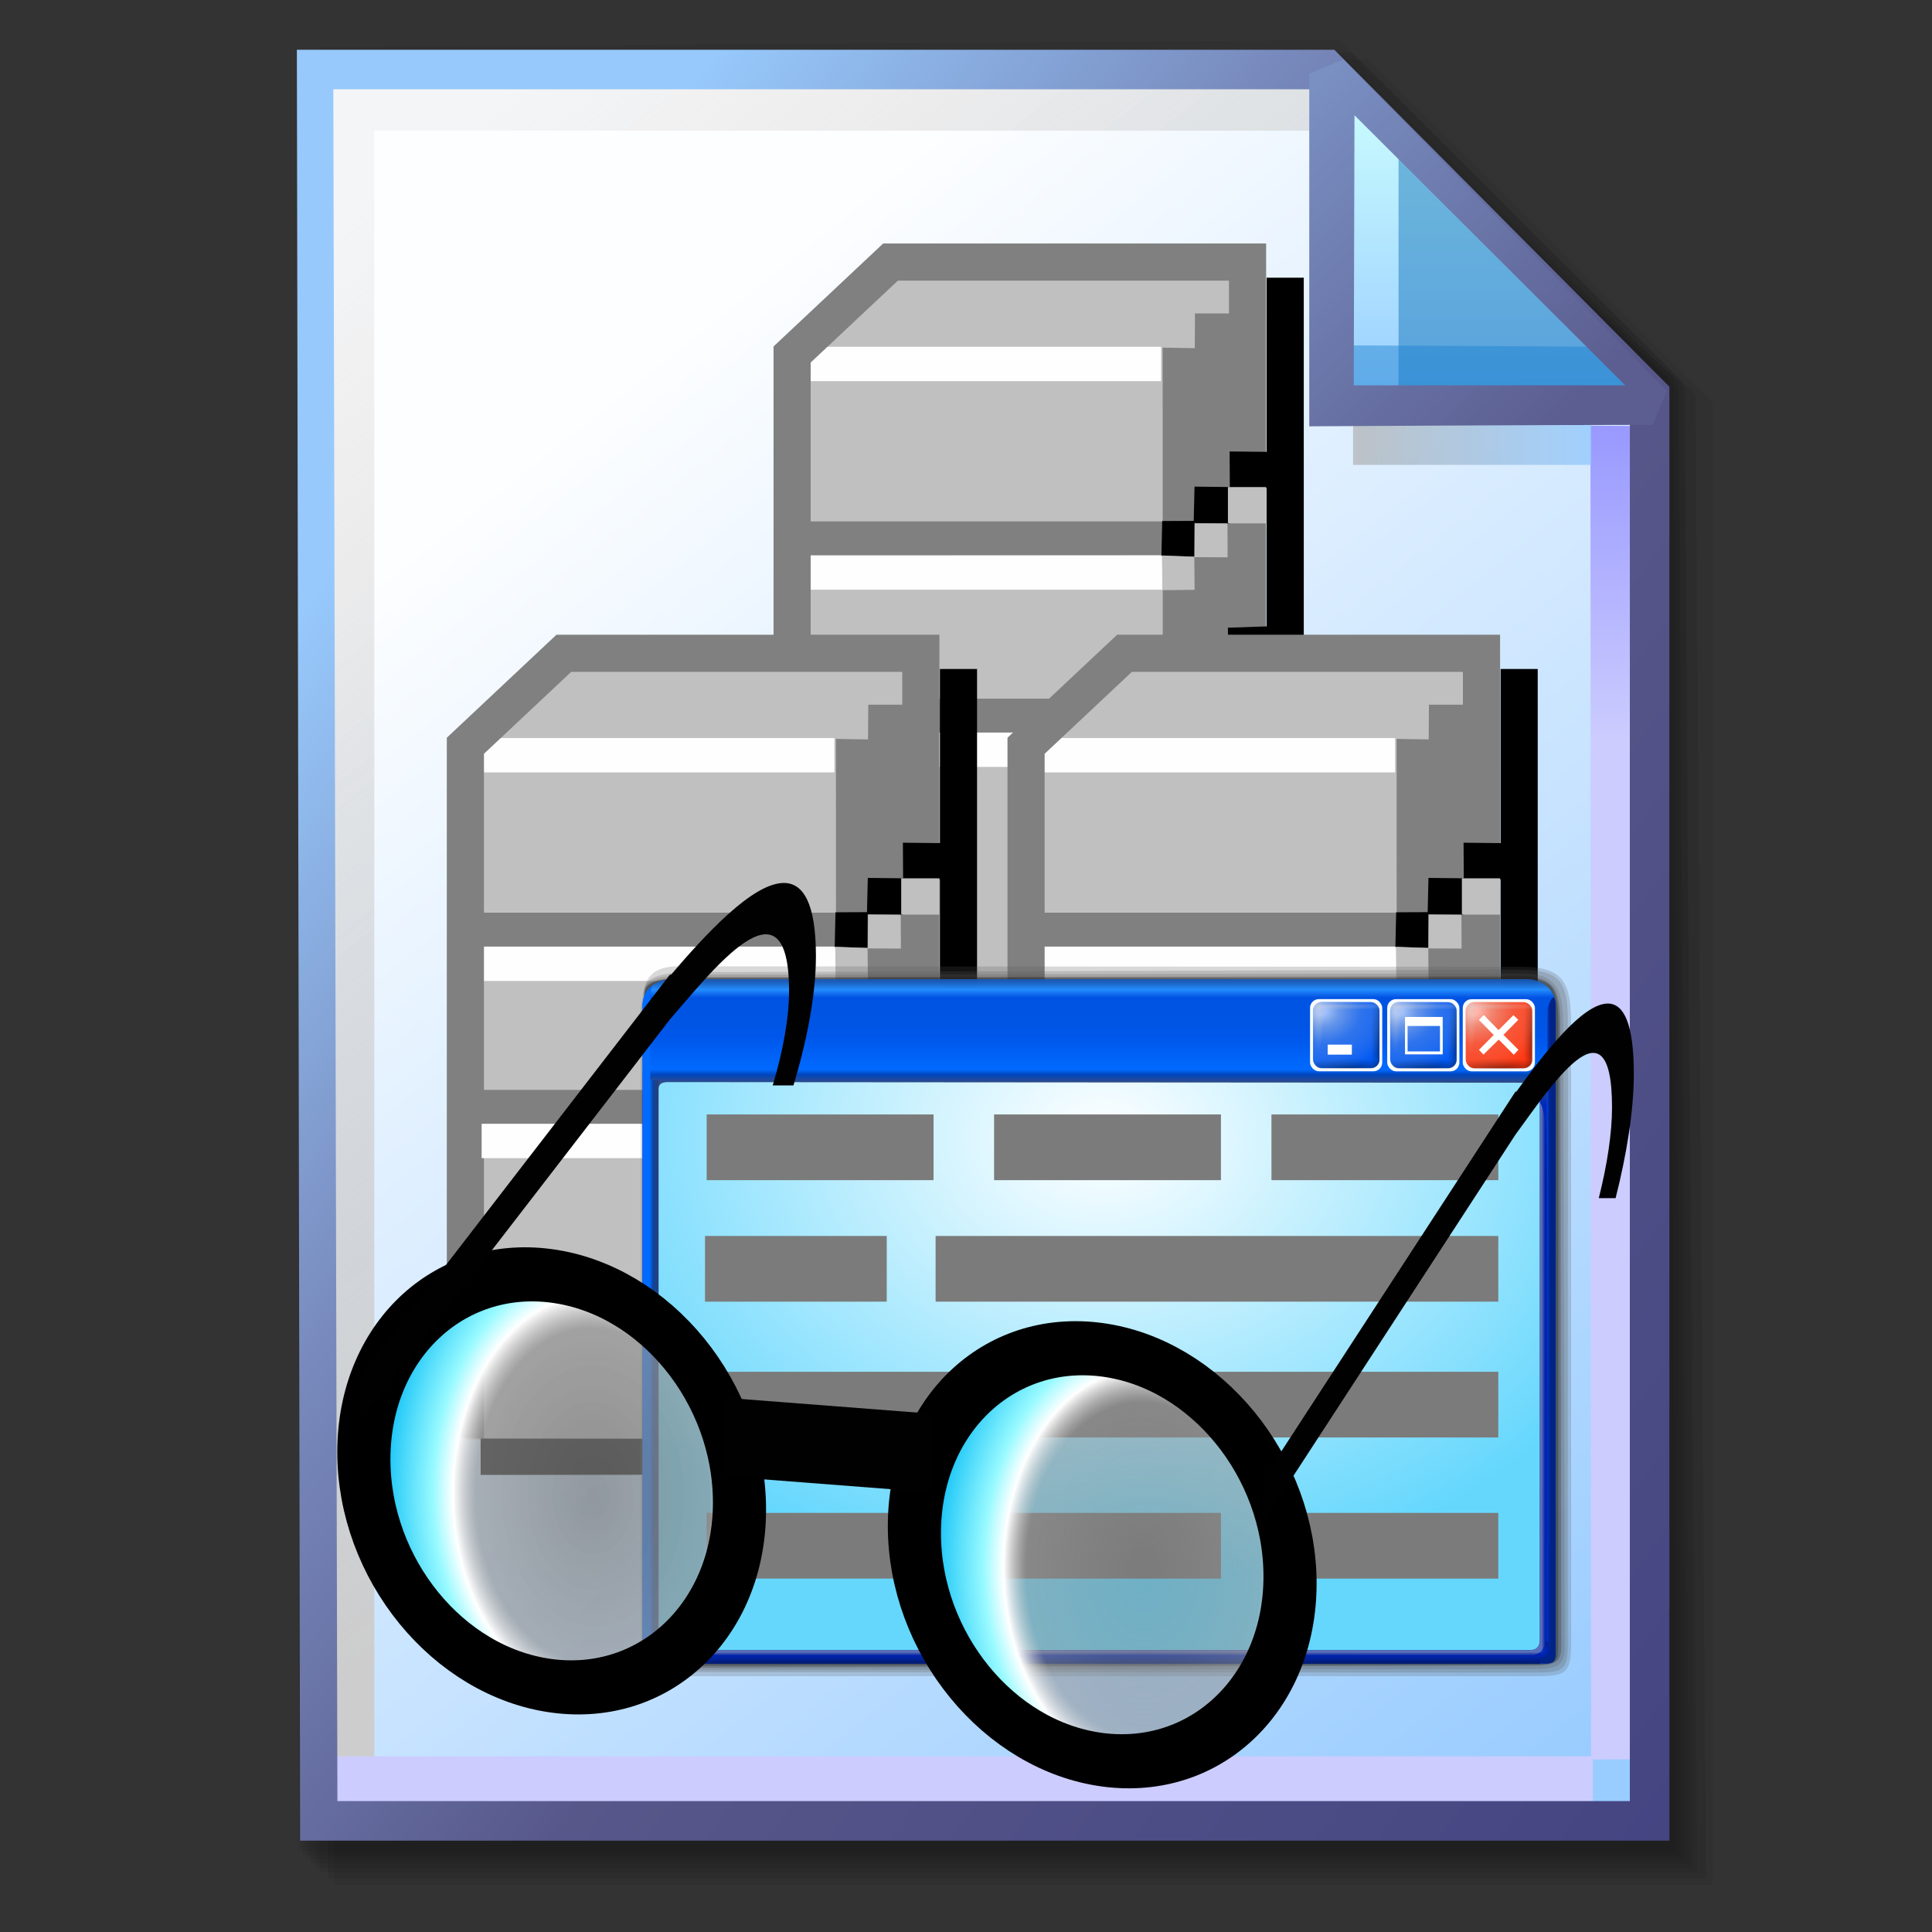<?xml version="1.0" encoding="UTF-8" standalone="no"?>
<!-- Created with Inkscape (http://www.inkscape.org/) -->

<svg
   width="256mm"
   height="256mm"
   viewBox="0 0 256 256"
   version="1.1"
   id="svg1"
   inkscape:version="1.3.2 (091e20ef0f, 2023-11-25)"
   xml:space="preserve"
   sodipodi:docname="text-x-hosts.svg"
   xmlns:inkscape="http://www.inkscape.org/namespaces/inkscape"
   xmlns:sodipodi="http://sodipodi.sourceforge.net/DTD/sodipodi-0.dtd"
   xmlns:xlink="http://www.w3.org/1999/xlink"
   xmlns="http://www.w3.org/2000/svg"
   xmlns:svg="http://www.w3.org/2000/svg"
   xmlns:rdf="http://www.w3.org/1999/02/22-rdf-syntax-ns#"
   xmlns:cc="http://creativecommons.org/ns#"
   xmlns:dc="http://purl.org/dc/elements/1.1/"
   xmlns:a="http://ns.adobe.com/AdobeSVGViewerExtensions/3.0/"><rect x="0" y="0" width="256" height="256" fill="#333333" stroke="none"/><defs
     id="defs1"><linearGradient
       id="linearGradient26"
       inkscape:collect="always"><stop
         style="stop-color:#7b91c4;stop-opacity:1;"
         offset="0"
         id="stop26" /><stop
         style="stop-color:#5c5e91;stop-opacity:1"
         offset="1"
         id="stop27" /></linearGradient><linearGradient
       id="linearGradient24"
       inkscape:collect="always"><stop
         style="stop-color:#c7fafe;stop-opacity:1;"
         offset="0"
         id="stop24" /><stop
         style="stop-color:#9acdff;stop-opacity:1"
         offset="1"
         id="stop25" /></linearGradient><linearGradient
       id="linearGradient22"
       inkscape:collect="always"><stop
         style="stop-color:#adaeae;stop-opacity:0.825;"
         offset="0"
         id="stop22" /><stop
         style="stop-color:#8ac5fe;stop-opacity:0.836;"
         offset="1"
         id="stop23" /></linearGradient><linearGradient
       id="linearGradient18"
       inkscape:collect="always"><stop
         style="stop-color:#9797ff;stop-opacity:1;"
         offset="0"
         id="stop18" /><stop
         style="stop-color:#ccccff;stop-opacity:1;"
         offset="0.3"
         id="stop20" /><stop
         style="stop-color:#ccccff;stop-opacity:1;"
         offset="1"
         id="stop19" /></linearGradient><linearGradient
       id="linearGradient16"
       inkscape:collect="always"><stop
         style="stop-color:#cdcdcd;stop-opacity:0.175;"
         offset="0"
         id="stop16" /><stop
         style="stop-color:#cdcdcd;stop-opacity:1;"
         offset="1"
         id="stop17" /></linearGradient><linearGradient
       id="linearGradient12"
       inkscape:collect="always"><stop
         style="stop-color:#fdfeff;stop-opacity:1;"
         offset="0"
         id="stop13" /><stop
         style="stop-color:#99ccff;stop-opacity:1;"
         offset="1"
         id="stop14" /></linearGradient><linearGradient
       id="linearGradient9"
       inkscape:collect="always"><stop
         style="stop-color:#97c9fc;stop-opacity:1;"
         offset="0"
         id="stop9" /><stop
         style="stop-color:#7788bb;stop-opacity:1"
         offset="0.25"
         id="stop12" /><stop
         style="stop-color:#57578a;stop-opacity:1"
         offset="0.5"
         id="stop11" /><stop
         style="stop-color:#444482;stop-opacity:1;"
         offset="1"
         id="stop10" /></linearGradient><linearGradient
       inkscape:collect="always"
       xlink:href="#linearGradient9"
       id="linearGradient10"
       x1="31.622"
       y1="100.24"
       x2="221.195"
       y2="240.29"
       gradientUnits="userSpaceOnUse" /><linearGradient
       inkscape:collect="always"
       xlink:href="#linearGradient12"
       id="linearGradient14"
       x1="73.583"
       y1="62.021"
       x2="207.03"
       y2="229.599"
       gradientUnits="userSpaceOnUse" /><linearGradient
       inkscape:collect="always"
       xlink:href="#linearGradient16"
       id="linearGradient17"
       x1="57.531"
       y1="26.421"
       x2="147.132"
       y2="144.341"
       gradientUnits="userSpaceOnUse" /><linearGradient
       inkscape:collect="always"
       xlink:href="#linearGradient18"
       id="linearGradient19"
       x1="209.825"
       y1="58.536"
       x2="210.583"
       y2="194.577"
       gradientUnits="userSpaceOnUse" /><linearGradient
       inkscape:collect="always"
       xlink:href="#linearGradient22"
       id="linearGradient23"
       x1="177.192"
       y1="58.991"
       x2="207.32"
       y2="58.991"
       gradientUnits="userSpaceOnUse" /><linearGradient
       inkscape:collect="always"
       xlink:href="#linearGradient24"
       id="linearGradient25"
       x1="176.32"
       y1="20.127"
       x2="176.32"
       y2="56.696"
       gradientUnits="userSpaceOnUse" /><linearGradient
       inkscape:collect="always"
       xlink:href="#linearGradient26"
       id="linearGradient27"
       x1="172.597"
       y1="13.512"
       x2="210.544"
       y2="51.286"
       gradientUnits="userSpaceOnUse" /><linearGradient
       id="linearGradient2049">
    <stop
   offset="0.034"
   style="stop-color:#00ff00;stop-opacity:1;"
   id="stop2050" />
    <stop
   offset="1"
   style="stop-color:#009700;stop-opacity:1;"
   id="stop2051" />
  </linearGradient><linearGradient
       id="linearGradient2020">
    <stop
   offset="0"
   style="stop-color:#9e9e9e;stop-opacity:1;"
   id="stop2022" />
    <stop
   offset="1"
   style="stop-color:#616161;stop-opacity:1;"
   id="stop2021" />
  </linearGradient><linearGradient
       id="linearGradient2001">
    <stop
   offset="0.034"
   style="stop-color:#ffffff;stop-opacity:1;"
   id="stop2003" />
    <stop
   offset="1"
   style="stop-color:#878787;stop-opacity:1;"
   id="stop2002" />
  </linearGradient><linearGradient
       id="linearGradient1987">
    <stop
   offset="0.034"
   style="stop-color:#ffffff;stop-opacity:1;"
   id="stop1989" />
    <stop
   offset="1"
   style="stop-color:#b2b2b2;stop-opacity:1;"
   id="stop1988" />
  </linearGradient><linearGradient
       id="linearGradient1939">
    <stop
   offset="0"
   style="stop-color:#ffffff;stop-opacity:1;"
   id="stop1941" />
    <stop
   offset="1"
   style="stop-color:#cfcfcf;stop-opacity:1;"
   id="stop1940" />
  </linearGradient><linearGradient
       id="linearGradient1925">
    <stop
   offset="0"
   style="stop-color:#ffffff;stop-opacity:1;"
   id="stop1927" />
    <stop
   offset="1"
   style="stop-color:#ffffff;stop-opacity:0;"
   id="stop1926" />
  </linearGradient><linearGradient
       id="linearGradient1895">
    <stop
   offset="0"
   style="stop-color:#cccccc;stop-opacity:1;"
   id="stop1897" />
    <stop
   offset="1"
   style="stop-color:#616161;stop-opacity:1;"
   id="stop1896" />
  </linearGradient><linearGradient
       inkscape:collect="always"
       xlink:href="#linearGradient1925"
       id="linearGradient1924"
       gradientTransform="scale(0.739,1.353)"
       x1="108.457"
       y1="33.613"
       x2="134.875"
       y2="60.464"
       gradientUnits="userSpaceOnUse" /><linearGradient
       inkscape:collect="always"
       xlink:href="#linearGradient1939"
       id="linearGradient1977"
       gradientUnits="userSpaceOnUse"
       gradientTransform="matrix(1.718,0,0,0.234,1.496,65.513)"
       x1="47.611"
       y1="20.174"
       x2="56.111"
       y2="53.457" /><linearGradient
       inkscape:collect="always"
       xlink:href="#linearGradient2020"
       id="linearGradient1978"
       gradientUnits="userSpaceOnUse"
       gradientTransform="matrix(1.587,0,0,0.212,1.496,66.295)"
       x1="59.365"
       y1="40.895"
       x2="59.437"
       y2="19.193" /><linearGradient
       inkscape:collect="always"
       xlink:href="#linearGradient1939"
       id="linearGradient1980"
       gradientUnits="userSpaceOnUse"
       gradientTransform="matrix(1.718,0,0,0.24,1.496,63.591)"
       x1="47.611"
       y1="20.174"
       x2="56.111"
       y2="53.457" /><linearGradient
       inkscape:collect="always"
       xlink:href="#linearGradient2020"
       id="linearGradient1981"
       gradientUnits="userSpaceOnUse"
       gradientTransform="matrix(1.587,0,0,0.218,1.496,64.394)"
       x1="59.365"
       y1="40.895"
       x2="59.437"
       y2="19.193" /><linearGradient
       id="aigrd1"
       gradientUnits="userSpaceOnUse"
       x1="69.039"
       y1="23.884"
       x2="69.039"
       y2="139.191">
			<stop
   offset="0.011"
   style="stop-color:#FFFFD9"
   id="stop2-83" />
			<stop
   offset="1"
   style="stop-color:#FFDC2D"
   id="stop3-3" />
		</linearGradient><linearGradient
       id="aigrd2"
       gradientUnits="userSpaceOnUse"
       x1="69.039"
       y1="29.691"
       x2="69.039"
       y2="139.321">
			<stop
   offset="0"
   style="stop-color:#FFFF90"
   id="stop4-3" />
			<stop
   offset="1"
   style="stop-color:#E19700"
   id="stop5-8" />
		</linearGradient><linearGradient
       id="aigrd3"
       gradientUnits="userSpaceOnUse"
       x1="69.039"
       y1="27.689"
       x2="69.039"
       y2="117.115">
			<stop
   offset="0"
   style="stop-color:#FFFF42"
   id="stop6-04" />
			<stop
   offset="1"
   style="stop-color:#FF8300"
   id="stop7-76" />
		</linearGradient><linearGradient
       id="aigrd4-8"
       gradientUnits="userSpaceOnUse"
       x1="14.408"
       y1="-1.165"
       x2="137.542"
       y2="180.603">
			<stop
   offset="0"
   style="stop-color:#FFFF42"
   id="stop8-9" />
			<stop
   offset="0.742"
   style="stop-color:#FF8300"
   id="stop9-06" />
		</linearGradient><linearGradient
       id="aigrd5"
       gradientUnits="userSpaceOnUse"
       x1="69.039"
       y1="153.355"
       x2="69.039"
       y2="13.694">
			<stop
   offset="0.607"
   style="stop-color:#744426"
   id="stop10-8" />
			<stop
   offset="1"
   style="stop-color:#DE972B"
   id="stop11-7" />
		</linearGradient><linearGradient
       id="aigrd7"
       gradientUnits="userSpaceOnUse"
       x1="28.925"
       y1="27.115"
       x2="112.71"
       y2="125.943">
				<stop
   offset="0"
   style="stop-color:#D9D9D9"
   id="stop14-8" />
				<stop
   offset="1"
   style="stop-color:#575797"
   id="stop15-7" />
			</linearGradient><linearGradient
       id="aigrd6"
       gradientUnits="userSpaceOnUse"
       x1="57.175"
       y1="74.418"
       x2="98.399"
       y2="74.418">
				<stop
   offset="0"
   style="stop-color:#FFFFFF"
   id="stop12-26" />
				<stop
   offset="1"
   style="stop-color:#DFDFEC"
   id="stop13-52" />
			</linearGradient><linearGradient
       id="aigrd8"
       gradientUnits="userSpaceOnUse"
       x1="54.358"
       y1="120.342"
       x2="103.398"
       y2="71.303"
       xlink:href="#linearGradient135">
				<stop
   offset="0"
   style="stop-color:#FFFFFF"
   id="stop16-96" />
				<stop
   offset="1"
   style="stop-color:#DFDFEC"
   id="stop17-0" />
			</linearGradient><linearGradient
       id="linearGradient135"
       gradientUnits="userSpaceOnUse"
       x1="54.358"
       y1="120.342"
       x2="103.398"
       y2="71.303"
       spreadMethod="pad">
				<stop
   offset="0"
   style="stop-color:#ffffff;stop-opacity:0.811;"
   id="stop134" />
				<stop
   offset="1"
   style="stop-color:#DFDFEC"
   id="stop135" />
			</linearGradient><linearGradient
       id="linearGradient65"
       gradientUnits="userSpaceOnUse"
       x1="54.358"
       y1="120.342"
       x2="103.398"
       y2="71.303">
				<stop
   offset="0"
   style="stop-color:#8db3d1;stop-opacity:0.298;"
   id="stop64" />
				<stop
   offset="1"
   style="stop-color:#DFDFEC"
   id="stop65" />
			</linearGradient><linearGradient
       id="aigrd9"
       gradientUnits="userSpaceOnUse"
       x1="69.039"
       y1="11.649"
       x2="69.039"
       y2="75.039">
			<stop
   offset="0"
   style="stop-color:#FFFFFF"
   id="stop18-5" />
			<stop
   offset="1"
   style="stop-color:#545477"
   id="stop19-7" />
		</linearGradient><linearGradient
       id="aigrd10"
       gradientUnits="userSpaceOnUse"
       x1="67.804"
       y1="-64.933"
       x2="69.124"
       y2="32.794">
			<stop
   offset="0"
   style="stop-color:#FFFFFF"
   id="stop20-4" />
			<stop
   offset="1"
   style="stop-color:#545477"
   id="stop21-99" />
		</linearGradient><linearGradient
       id="path3_3_"
       gradientUnits="userSpaceOnUse"
       x1="57.325"
       y1="46.404"
       x2="83.154"
       y2="46.404"><stop
         offset="0"
         style="stop-color:rgb(255,255,255)"
         id="stop8-0" /><stop
         offset="1"
         style="stop-color:rgb(223,223,236)"
         id="stop9-9" /><a:midPointStop
         offset="0"
         style="stop-color:#FFFFFF" /><a:midPointStop
         offset="0.5"
         style="stop-color:#FFFFFF" /><a:midPointStop
         offset="1"
         style="stop-color:#DFDFEC" /></linearGradient><linearGradient
       id="XMLID_4_-3"
       gradientUnits="userSpaceOnUse"
       x1="32.855"
       y1="17.51"
       x2="90.494"
       y2="85.499"><stop
         offset="0"
         style="stop-color:rgb(217,217,217)"
         id="stop10-6" /><stop
         offset="1"
         style="stop-color:rgb(87,87,151)"
         id="stop11-06" /><a:midPointStop
         offset="0"
         style="stop-color:#D9D9D9" /><a:midPointStop
         offset="0.5"
         style="stop-color:#D9D9D9" /><a:midPointStop
         offset="1"
         style="stop-color:#575797" /></linearGradient><linearGradient
       id="path11_3_"
       gradientUnits="userSpaceOnUse"
       x1="55.095"
       y1="78.122"
       x2="88.283"
       y2="44.934"><stop
         offset="0"
         style="stop-color:rgb(255,255,255)"
         id="stop12-2" /><stop
         offset="1"
         style="stop-color:rgb(223,223,236)"
         id="stop13-6" /><a:midPointStop
         offset="0"
         style="stop-color:#FFFFFF" /><a:midPointStop
         offset="0.5"
         style="stop-color:#FFFFFF" /><a:midPointStop
         offset="1"
         style="stop-color:#DFDFEC" /></linearGradient><linearGradient
       id="path16_3_"
       gradientUnits="userSpaceOnUse"
       x1="76.636"
       y1="27.162"
       x2="81.576"
       y2="22.469"><stop
         offset="0"
         style="stop-color:rgb(255,255,255)"
         id="stop14-1" /><stop
         offset="1"
         style="stop-color:rgb(223,223,236)"
         id="stop15-8" /><a:midPointStop
         offset="0"
         style="stop-color:#FFFFFF" /><a:midPointStop
         offset="0.5"
         style="stop-color:#FFFFFF" /><a:midPointStop
         offset="1"
         style="stop-color:#DFDFEC" /></linearGradient><linearGradient
       id="XMLID_5_-7"
       gradientUnits="userSpaceOnUse"
       x1="53.142"
       y1="0.185"
       x2="113.11"
       y2="70.92"><stop
         offset="0"
         style="stop-color:rgb(217,217,217)"
         id="stop16-9" /><stop
         offset="1"
         style="stop-color:rgb(87,87,151)"
         id="stop17-2" /><a:midPointStop
         offset="0"
         style="stop-color:#D9D9D9" /><a:midPointStop
         offset="0.5"
         style="stop-color:#D9D9D9" /><a:midPointStop
         offset="1"
         style="stop-color:#575797" /></linearGradient><linearGradient
       gradientTransform="matrix(0,0.004,0.017,0,14.8,4.1)"
       gradientUnits="userSpaceOnUse"
       id="gradient3"
       spreadMethod="pad"
       x1="-819.2"
       x2="819.2"><stop
         offset="0.0"
         stop-color="#9999cc"
         id="stop68" /><stop
         offset="1.0"
         stop-color="#ffffff"
         id="stop70" /></linearGradient><linearGradient
       gradientTransform="matrix(-0.017,0,0,0.018,14.55,16.15)"
       gradientUnits="userSpaceOnUse"
       id="gradient4"
       spreadMethod="pad"
       x1="-819.2"
       x2="819.2"><stop
         offset="0.0"
         stop-color="#9999cc"
         id="stop73" /><stop
         offset="1.0"
         stop-color="#eeeeee"
         id="stop75" /></linearGradient><linearGradient
       gradientTransform="matrix(-0.018,0,0,0.02,14.75,16.2)"
       gradientUnits="userSpaceOnUse"
       id="gradient5"
       spreadMethod="pad"
       x1="-819.2"
       x2="819.2"><stop
         offset="0.0"
         stop-color="#333366"
         id="stop78" /><stop
         offset="1.0"
         stop-color="#666699"
         id="stop80" /></linearGradient><linearGradient
       gradientTransform="matrix(-0.011,-0.001,-4e-4,0.004,9.85,22.05)"
       gradientUnits="userSpaceOnUse"
       id="gradient12"
       spreadMethod="pad"
       x1="-819.2"
       x2="819.2"><stop
         offset="0.0"
         stop-color="#9999cc"
         id="stop117" /><stop
         offset="1.0"
         stop-color="#9999cc"
         id="stop119" /></linearGradient><linearGradient
       gradientTransform="matrix(0,0.016,0.006,0,23.55,17.7)"
       gradientUnits="userSpaceOnUse"
       id="gradient14"
       spreadMethod="pad"
       x1="-819.2"
       x2="819.2"><stop
         offset="0.0"
         stop-color="#6666cc"
         id="stop127" /><stop
         offset="1.0"
         stop-color="#aaaaaa"
         id="stop129" /></linearGradient><radialGradient
       inkscape:collect="always"
       xlink:href="#linearGradient283"
       id="radialGradient273"
       cx="76.78"
       cy="218.247"
       fx="76.78"
       fy="218.247"
       r="33.4"
       gradientUnits="userSpaceOnUse"
       gradientTransform="matrix(1.244,0.188,-0.232,1.792,31.976,-202.37)" /><linearGradient
       id="linearGradient283"
       inkscape:collect="always"><stop
         style="stop-color:#7b7b7b;stop-opacity:0.731;"
         offset="0"
         id="stop278" /><stop
         style="stop-color:#939393;stop-opacity:0.676;"
         offset="0.403"
         id="stop279" /><stop
         style="stop-color:#ffffff;stop-opacity:1;"
         offset="0.481"
         id="stop280" /><stop
         style="stop-color:#98faff;stop-opacity:1;"
         offset="0.551"
         id="stop281" /><stop
         style="stop-color:#00baf6;stop-opacity:1;"
         offset="0.75"
         id="stop282" /><stop
         style="stop-color:#00d3f6;stop-opacity:1;"
         offset="1"
         id="stop283" /></linearGradient><radialGradient
       inkscape:collect="always"
       xlink:href="#linearGradient270"
       id="radialGradient276"
       gradientUnits="userSpaceOnUse"
       gradientTransform="matrix(1.244,0.188,-0.232,1.792,112.077,-202.37)"
       cx="76.78"
       cy="218.247"
       fx="76.78"
       fy="218.247"
       r="33.4" /><linearGradient
       id="linearGradient270"
       inkscape:collect="always"><stop
         style="stop-color:#7b7b7b;stop-opacity:0.428;"
         offset="0"
         id="stop270" /><stop
         style="stop-color:#939393;stop-opacity:0.554;"
         offset="0.403"
         id="stop276" /><stop
         style="stop-color:#ffffff;stop-opacity:1;"
         offset="0.481"
         id="stop275" /><stop
         style="stop-color:#98faff;stop-opacity:1;"
         offset="0.551"
         id="stop273" /><stop
         style="stop-color:#00baf6;stop-opacity:1;"
         offset="0.75"
         id="stop274" /><stop
         style="stop-color:#00d3f6;stop-opacity:1;"
         offset="1"
         id="stop271" /></linearGradient><radialGradient
       inkscape:collect="always"
       xlink:href="#linearGradient3"
       id="radialGradient4"
       cx="129.492"
       cy="47.792"
       fx="129.492"
       fy="47.792"
       r="120.405"
       gradientTransform="matrix(1.32,0,0,1.014,-41.391,31.449)"
       gradientUnits="userSpaceOnUse" /><linearGradient
       id="linearGradient3"
       inkscape:collect="always"><stop
         style="stop-color:#ffffff;stop-opacity:1;"
         offset="0"
         id="stop3" /><stop
         style="stop-color:#65d7fd;stop-opacity:1;"
         offset="1"
         id="stop4" /></linearGradient><linearGradient
       inkscape:collect="always"
       xlink:href="#linearGradient2"
       id="linearGradient5"
       x1="111.021"
       y1="37.599"
       x2="111.021"
       y2="219.96"
       gradientUnits="userSpaceOnUse" /><linearGradient
       id="linearGradient2"
       inkscape:collect="always"><stop
         style="stop-color:#165bbc;stop-opacity:0.922"
         offset="0"
         id="stop2" /><stop
         style="stop-color:#238cfe;stop-opacity:1"
         offset="0.013"
         id="stop11-8" /><stop
         style="stop-color:#0052e2;stop-opacity:1;"
         offset="0.025"
         id="stop9-8" /><stop
         style="stop-color:#0054e3;stop-opacity:1;"
         offset="0.031"
         id="stop16-5" /><stop
         style="stop-color:#0054e3;stop-opacity:1"
         offset="0.046"
         id="stop12-0" /><stop
         style="stop-color:#0055e4;stop-opacity:1"
         offset="0.059"
         id="stop10-9" /><stop
         style="stop-color:#0056ea;stop-opacity:1"
         offset="0.082"
         id="stop8" /><stop
         style="stop-color:#016aff;stop-opacity:1"
         offset="0.131"
         id="stop13-63" /><stop
         style="stop-color:#0045bc;stop-opacity:1"
         offset="0.139"
         id="stop15" /><stop
         style="stop-color:#334c86;stop-opacity:1;"
         offset="0.151"
         id="stop14-85" /><stop
         style="stop-color:#0029bc;stop-opacity:1;"
         offset="0.183"
         id="stop7" /><stop
         style="stop-color:#0029bc;stop-opacity:1;"
         offset="0.5"
         id="stop6" /><stop
         style="stop-color:#0029bc;stop-opacity:1;"
         offset="1"
         id="stop5" /></linearGradient><radialGradient
       inkscape:collect="always"
       xlink:href="#linearGradient4"
       id="radialGradient21"
       cx="10.881"
       cy="218.21"
       fx="10.881"
       fy="218.21"
       r="2.764"
       gradientTransform="matrix(-3.0583129e-7,-2.003,0.974,-5.5795273e-7,-202.886,237.214)"
       gradientUnits="userSpaceOnUse" /><linearGradient
       id="linearGradient4"
       inkscape:collect="always"><stop
         style="stop-color:#253f7f;stop-opacity:1"
         offset="0"
         id="stop20-6" /><stop
         style="stop-color:#1b418a;stop-opacity:1"
         offset="0.334"
         id="stop24-1" /><stop
         style="stop-color:#0c459e;stop-opacity:1"
         offset="0.562"
         id="stop22-1" /><stop
         style="stop-color:#055bd8;stop-opacity:1"
         offset="0.793"
         id="stop23-5" /><stop
         style="stop-color:#016aff;stop-opacity:1"
         offset="1"
         id="stop21" /></linearGradient><radialGradient
       inkscape:collect="always"
       xlink:href="#linearGradient38"
       id="radialGradient40"
       cx="246.13"
       cy="218.155"
       fx="246.13"
       fy="218.155"
       r="3.724"
       gradientTransform="matrix(1.552,-0.007,0.004,0.783,-137.113,49.071)"
       gradientUnits="userSpaceOnUse" /><linearGradient
       id="linearGradient38"
       inkscape:collect="always"><stop
         style="stop-color:#6a7cbc;stop-opacity:1;"
         offset="0"
         id="stop39" /><stop
         style="stop-color:#0029bc;stop-opacity:1;"
         offset="0.5"
         id="stop41" /><stop
         style="stop-color:#002095;stop-opacity:1;"
         offset="0.835"
         id="stop42" /><stop
         style="stop-color:#002486;stop-opacity:1;"
         offset="1"
         id="stop40" /></linearGradient><linearGradient
       inkscape:collect="always"
       xlink:href="#linearGradient17-8"
       id="linearGradient18-9"
       x1="7.203"
       y1="66.884"
       x2="9.323"
       y2="66.884"
       gradientUnits="userSpaceOnUse" /><linearGradient
       id="linearGradient17-8"
       inkscape:collect="always"><stop
         style="stop-color:#016aff;stop-opacity:1"
         offset="0"
         id="stop17-4" /><stop
         style="stop-color:#0c449b;stop-opacity:1;"
         offset="0.5"
         id="stop19-8" /><stop
         style="stop-color:#253f7f;stop-opacity:1;"
         offset="1"
         id="stop18-1" /></linearGradient><linearGradient
       inkscape:collect="always"
       xlink:href="#linearGradient35"
       id="linearGradient37"
       x1="241.768"
       y1="218.893"
       x2="241.768"
       y2="221.808"
       gradientUnits="userSpaceOnUse" /><linearGradient
       id="linearGradient35"
       inkscape:collect="always"><stop
         style="stop-color:#0021bc;stop-opacity:0.986;"
         offset="0"
         id="stop36" /><stop
         style="stop-color:#0023a2;stop-opacity:0.992;"
         offset="0.457"
         id="stop38" /><stop
         style="stop-color:#001a6e;stop-opacity:1;"
         offset="1"
         id="stop37" /></linearGradient><linearGradient
       inkscape:collect="always"
       xlink:href="#linearGradient30"
       id="linearGradient31"
       x1="-215.653"
       y1="251.76"
       x2="-215.653"
       y2="249.356"
       gradientUnits="userSpaceOnUse" /><linearGradient
       id="linearGradient30"
       inkscape:collect="always"><stop
         style="stop-color:#002486;stop-opacity:1"
         offset="0"
         id="stop30" /><stop
         style="stop-color:#002486;stop-opacity:1"
         offset="0.531"
         id="stop43" /><stop
         style="stop-color:#0026a1;stop-opacity:1;"
         offset="0.766"
         id="stop50" /><stop
         style="stop-color:#0055e4;stop-opacity:1"
         offset="1"
         id="stop31" /></linearGradient><linearGradient
       inkscape:collect="always"
       xlink:href="#linearGradient43"
       id="linearGradient45"
       x1="241.023"
       y1="218.127"
       x2="241.023"
       y2="219.694"
       gradientUnits="userSpaceOnUse" /><linearGradient
       id="linearGradient43"
       inkscape:collect="always"><stop
         style="stop-color:#596fbc;stop-opacity:1"
         offset="0"
         id="stop44" /><stop
         style="stop-color:#5e70b3;stop-opacity:1;"
         offset="0.4"
         id="stop46" /><stop
         style="stop-color:#0022aa;stop-opacity:1"
         offset="1"
         id="stop45" /></linearGradient><linearGradient
       inkscape:collect="always"
       xlink:href="#linearGradient49"
       id="linearGradient46"
       gradientUnits="userSpaceOnUse"
       x1="223.61"
       y1="219.449"
       x2="223.61"
       y2="220.884"
       gradientTransform="rotate(-90,170.254,142.191)" /><linearGradient
       id="linearGradient49"
       inkscape:collect="always"><stop
         style="stop-color:#596fbc;stop-opacity:1"
         offset="0"
         id="stop47" /><stop
         style="stop-color:#5e70b3;stop-opacity:1;"
         offset="0.3"
         id="stop48" /><stop
         style="stop-color:#0022aa;stop-opacity:1"
         offset="1"
         id="stop49" /></linearGradient><radialGradient
       inkscape:collect="always"
       xlink:href="#linearGradient8"
       id="radialGradient9"
       cx="228.737"
       cy="52.983"
       fx="228.737"
       fy="52.983"
       r="117.975"
       gradientTransform="matrix(0.32,0,0,1.919,-130.767,-37.495)"
       gradientUnits="userSpaceOnUse" /><linearGradient
       id="linearGradient8"
       inkscape:collect="always"><stop
         style="stop-color:#010000;stop-opacity:0.455;"
         offset="0"
         id="stop8-1" /><stop
         style="stop-color:#010000;stop-opacity:0.118;"
         offset="0.7"
         id="stop10-2" /><stop
         style="stop-color:#010000;stop-opacity:0;"
         offset="1"
         id="stop9-7" /></linearGradient><radialGradient
       inkscape:collect="always"
       xlink:href="#linearGradient8"
       id="radialGradient10"
       gradientUnits="userSpaceOnUse"
       gradientTransform="matrix(0.336,0,0,1.919,87.803,103.561)"
       cx="223.761"
       cy="35.96"
       fx="223.761"
       fy="35.96"
       r="117.975" /><radialGradient
       inkscape:collect="always"
       xlink:href="#linearGradient11"
       id="radialGradient12"
       cx="-270.889"
       cy="-46.446"
       fx="-270.889"
       fy="-46.446"
       r="117.975"
       gradientTransform="matrix(2.264,0,0,1.888,342.794,43.629)"
       gradientUnits="userSpaceOnUse" /><linearGradient
       id="linearGradient11"
       inkscape:collect="always"><stop
         style="stop-color:#fffdfd;stop-opacity:0.638;"
         offset="0.058"
         id="stop15-5" /><stop
         style="stop-color:#e1dfdf;stop-opacity:0.452;"
         offset="0.245"
         id="stop33" /><stop
         style="stop-color:#d7d5d5;stop-opacity:0.213;"
         offset="0.516"
         id="stop19-6" /><stop
         style="stop-color:#d7d5d5;stop-opacity:0.123;"
         offset="0.789"
         id="stop20-2" /><stop
         style="stop-color:#d7d5d5;stop-opacity:0;"
         offset="1"
         id="stop12-9" /></linearGradient><radialGradient
       inkscape:collect="always"
       xlink:href="#linearGradient17-7"
       id="radialGradient18"
       cx="-209.599"
       cy="-565.817"
       fx="-209.599"
       fy="-565.817"
       r="114.477"
       gradientTransform="matrix(2.553,0,0,0.108,285.517,-0.266)"
       gradientUnits="userSpaceOnUse" /><linearGradient
       id="linearGradient17-7"
       inkscape:collect="always"><stop
         style="stop-color:#d7d5d5;stop-opacity:0.306;"
         offset="0"
         id="stop17-5" /><stop
         style="stop-color:#d7d5d5;stop-opacity:0;"
         offset="1"
         id="stop18-3" /></linearGradient><radialGradient
       inkscape:collect="always"
       xlink:href="#linearGradient35-6"
       id="radialGradient33"
       gradientUnits="userSpaceOnUse"
       gradientTransform="matrix(1.806,0,0,0.199,270.06,-169.515)"
       cx="-92.594"
       cy="-563.05"
       fx="-92.594"
       fy="-563.05"
       r="114.477" /><linearGradient
       id="linearGradient35-6"
       inkscape:collect="always"><stop
         style="stop-color:#d7d5d5;stop-opacity:0.411;"
         offset="0"
         id="stop34" /><stop
         style="stop-color:#d7d5d5;stop-opacity:0;"
         offset="1"
         id="stop35" /></linearGradient><radialGradient
       inkscape:collect="always"
       xlink:href="#linearGradient8"
       id="radialGradient9-4"
       cx="228.737"
       cy="52.983"
       fx="228.737"
       fy="52.983"
       r="117.975"
       gradientTransform="matrix(0.32,0,0,1.919,-130.767,-37.495)"
       gradientUnits="userSpaceOnUse" /><radialGradient
       inkscape:collect="always"
       xlink:href="#linearGradient8"
       id="radialGradient10-5"
       gradientUnits="userSpaceOnUse"
       gradientTransform="matrix(0.336,0,0,1.919,87.803,103.561)"
       cx="223.761"
       cy="35.96"
       fx="223.761"
       fy="35.96"
       r="117.975" /><radialGradient
       inkscape:collect="always"
       xlink:href="#linearGradient11"
       id="radialGradient12-0"
       cx="-270.889"
       cy="-46.446"
       fx="-270.889"
       fy="-46.446"
       r="117.975"
       gradientTransform="matrix(2.264,0,0,1.888,342.794,43.629)"
       gradientUnits="userSpaceOnUse" /><radialGradient
       inkscape:collect="always"
       xlink:href="#linearGradient17-7"
       id="radialGradient18-3"
       cx="-209.599"
       cy="-565.817"
       fx="-209.599"
       fy="-565.817"
       r="114.477"
       gradientTransform="matrix(2.553,0,0,0.108,285.517,-0.266)"
       gradientUnits="userSpaceOnUse" /><radialGradient
       inkscape:collect="always"
       xlink:href="#linearGradient35-6"
       id="radialGradient33-6"
       gradientUnits="userSpaceOnUse"
       gradientTransform="matrix(1.806,0,0,0.199,270.06,-169.515)"
       cx="-92.594"
       cy="-563.05"
       fx="-92.594"
       fy="-563.05"
       r="114.477" /><radialGradient
       inkscape:collect="always"
       xlink:href="#linearGradient8"
       id="radialGradient9-2"
       cx="228.737"
       cy="52.983"
       fx="228.737"
       fy="52.983"
       r="117.975"
       gradientTransform="matrix(0.32,0,0,1.919,-130.767,-37.495)"
       gradientUnits="userSpaceOnUse" /><radialGradient
       inkscape:collect="always"
       xlink:href="#linearGradient8"
       id="radialGradient10-0"
       gradientUnits="userSpaceOnUse"
       gradientTransform="matrix(0.336,0,0,1.919,87.803,103.561)"
       cx="223.761"
       cy="35.96"
       fx="223.761"
       fy="35.96"
       r="117.975" /><radialGradient
       inkscape:collect="always"
       xlink:href="#linearGradient11"
       id="radialGradient12-6"
       cx="-270.889"
       cy="-46.446"
       fx="-270.889"
       fy="-46.446"
       r="117.975"
       gradientTransform="matrix(2.264,0,0,1.888,342.794,43.629)"
       gradientUnits="userSpaceOnUse" /><radialGradient
       inkscape:collect="always"
       xlink:href="#linearGradient17-7"
       id="radialGradient18-8"
       cx="-209.599"
       cy="-565.817"
       fx="-209.599"
       fy="-565.817"
       r="114.477"
       gradientTransform="matrix(2.553,0,0,0.108,285.517,-0.266)"
       gradientUnits="userSpaceOnUse" /><radialGradient
       inkscape:collect="always"
       xlink:href="#linearGradient35-6"
       id="radialGradient33-9"
       gradientUnits="userSpaceOnUse"
       gradientTransform="matrix(1.806,0,0,0.199,270.06,-169.515)"
       cx="-92.594"
       cy="-563.05"
       fx="-92.594"
       fy="-563.05"
       r="114.477" /></defs><sodipodi:namedview
     id="base"
     pagecolor="#ffffff"
     bordercolor="#000000"
     borderopacity="0.3"
     inkscape:pageopacity="0.0"
     inkscape:pageshadow="2"
     inkscape:zoom="0.98994949"
     inkscape:cx="505.07627"
     inkscape:cy="476.792"
     inkscape:document-units="mm"
     inkscape:showpageshadow="2"
     inkscape:pagecheckerboard="0"
     inkscape:deskcolor="#d1d1d1"
     inkscape:current-layer="svg1"
     showguides="true" /><g
     id="g28"
     transform="matrix(1.048,0,0,1.048,-6.407,-6.138)"><g
       id="g7"
       inkscape:label="shadow"
       style="display:inline"><path
         id="rect1"
         style="fill:#000000;fill-opacity:0.06;stroke-width:3.728;stroke-linecap:square"
         d="M 48.381,13.418 H 179.161 l 43.467,43.278 V 244.173 H 48.381 Z"
         sodipodi:nodetypes="cccccc" /><path
         id="path1"
         style="fill:#000000;fill-opacity:0.075;stroke-width:3.728;stroke-linecap:square"
         d="m 47.563,12.6 129.443,-0.134 43.467,43.278 1.336,187.61 H 47.563 Z"
         sodipodi:nodetypes="cccccc" /><path
         id="path2"
         style="fill:#000000;fill-opacity:0.06;stroke-width:3.728;stroke-linecap:square"
         d="m 46.494,11.793 128.976,-0.869 43.467,43.278 1.804,188.345 H 46.494 Z"
         sodipodi:nodetypes="cccccc" /><path
         id="path3"
         style="fill:#000000;fill-opacity:0.06;stroke-width:3.728;stroke-linecap:square"
         d="m 45.965,12.333 129.778,0.468 43.467,42.209 1.002,187.008 H 45.965 Z"
         sodipodi:nodetypes="cccccc" /><path
         id="path4"
         style="fill:#000000;fill-opacity:0.06;stroke-width:3.728;stroke-linecap:square"
         d="m 45.436,12.338 129.443,0.935 43.467,41.675 1.336,186.541 H 45.436 Z"
         sodipodi:nodetypes="cccccc" /><path
         id="path5"
         style="fill:#000000;fill-opacity:0.06;stroke-width:3.728;stroke-linecap:square"
         d="M 44.906,12.745 174.884,13.413 218.352,54.152 219.153,240.96 H 44.906 Z"
         sodipodi:nodetypes="cccccc" /><path
         id="path6"
         style="fill:#000000;fill-opacity:0.06;stroke-width:3.728;stroke-linecap:square"
         d="m 44.377,15.022 129.911,0.535 43.467,37.933 0.869,186.942 H 44.377 Z"
         sodipodi:nodetypes="cccccc" /><path
         id="path7"
         style="fill:#000000;fill-opacity:0.06;stroke-width:3.728;stroke-linecap:square"
         d="m 43.848,13.424 129.711,1.069 43.467,39.002 1.069,186.407 H 43.848 Z"
         sodipodi:nodetypes="cccccc" /></g><g
       id="g14"
       style="display:inline"><path
         style="color:#000000;fill:url(#linearGradient14);stroke-linecap:square;-inkscape-stroke:none"
         d="M 46.154,14.648 H 173.783 l 40.903,41.14 V 236.079 H 46.555 Z"
         id="path15"
         inkscape:label="headbgground" /><path
         id="rect16"
         style="display:inline;fill:url(#linearGradient17);fill-opacity:1;stroke-width:5;stroke-linecap:square"
         d="M 45.436,14.165 H 176.703 l 0.204,8.221 H 53.434 V 235.98 h -7.998 z"
         sodipodi:nodetypes="ccccccc" /><path
         id="rect17"
         style="fill:url(#linearGradient19);stroke-width:5;stroke-linecap:square"
         d="M 47.058,227.92 H 207.275 l -0.067,-168.246 7.317,0.067 0.067,168.547 -7.083,0.033 v 7.348 H 47.058 Z"
         sodipodi:nodetypes="ccccccccc" /><path
         style="color:#000000;fill:url(#linearGradient10);stroke-linecap:square;-inkscape-stroke:none"
         d="M 43.648,12.148 44.059,238.58 H 217.186 V 54.758 L 174.822,12.148 Z m 4.609,5 H 172.744 l 39.441,39.672 V 233.58 H 48.775 Z"
         id="path16"
         inkscape:label="headframe"
         sodipodi:nodetypes="cccccccccccc" /></g><g
       id="rect23"
       style="display:inline"><rect
         style="display:inline;fill:url(#linearGradient23);fill-opacity:0.834;stroke:none;stroke-width:5;stroke-linecap:square;stroke-dasharray:none;stroke-opacity:1"
         id="rect20"
         width="30.128"
         height="11.286"
         x="177.192"
         y="53.348" /><path
         style="color:#000000;display:inline;fill:url(#linearGradient25);stroke-linecap:square;stroke-linejoin:bevel;-inkscape-stroke:none"
         d="m 174.153,15.119 40.916,41.955 H 174.814 Z"
         id="path25" /><g
         id="g27"><path
           id="rect27"
           style="display:inline;fill:#0a6db5;fill-opacity:0.459;stroke-width:5;stroke-linecap:square;stroke-linejoin:bevel"
           d="m 182.94,23.246 33.073,33.829 -33.073,-0.094 z"
           sodipodi:nodetypes="cccc" /><path
           id="path27"
           style="display:inline;fill:#1882cf;fill-opacity:0.459;stroke-width:5;stroke-linecap:square;stroke-linejoin:bevel"
           d="m 175.286,49.515 34.916,0.189 4.677,7.087 -39.688,-0.472 z"
           sodipodi:nodetypes="ccccc" /></g><path
         style="color:#000000;display:inline;fill:url(#linearGradient27);stroke-linecap:square;stroke-linejoin:bevel;-inkscape-stroke:none"
         d="m 175.941,13.373 -4.289,1.785 6.5e-4,44.601 c 0,0 29.863,-0.185 43.415,-0.185 l 1.789,-4.246 z m 1.429,7.057 34.226,34.144 h -34.32 z"
         id="path26"
         sodipodi:nodetypes="cccccccccc" /></g><g
       style="overflow:visible"
       id="g41"
       transform="matrix(0.423,0,0,0.423,101.523,35.654)"><g
         id="g40"
         inkscape:label="s1"
         transform="matrix(1.354,0,0,1.354,-0.561,-0.308)"
         style="display:inline"><path
           style="color:#000000;fill:#c0c0c0;fill-opacity:1;stroke-linecap:square;-inkscape-stroke:none"
           d="M 8.693,26.458 30.427,6.048 H 109.235 V 160.829 l -7.605,0.095 -0.332,6.727 -6.677,0.068 0.062,11.949 H 8.693 V 93.927 Z"
           id="path31"
           sodipodi:nodetypes="ccccccccccc" /><path
           id="path32"
           style="fill:#fefefe;stroke-width:8.2;stroke-linecap:square"
           d="m 12.284,24.757 h 77.871 v 7.586 H 12.284 Z" /><path
           id="path33"
           style="fill:#808080;fill-opacity:1;stroke-width:8.2;stroke-linecap:square"
           d="m 12.284,63.311 h 78.154 v 7.492 l -78.154,0.094 z"
           sodipodi:nodetypes="ccccc" /><path
           id="path34"
           style="fill:#fefefe;stroke-width:8.2;stroke-linecap:square"
           d="m 12.284,70.795 h 78.296 v 7.586 H 12.284 Z"
           sodipodi:nodetypes="ccccc" /><path
           id="path35"
           style="color:#000000;fill:#808080;fill-opacity:1;stroke-linecap:square;-inkscape-stroke:none"
           d="M 28.803,1.947 4.594,24.684 V 93.928 179.08 l 8.199,0.353 V 93.928 28.232 L 32.051,10.148 h 73.084 v 7.252 l -7.504,-0.003 -0.05,7.667 -7.092,-0.117 0.062,154.533 h 8.266 l -0.063,-7.705 6.448,-0.065 0.003,-6.737 8.131,-0.096 V 1.947 Z"
           sodipodi:nodetypes="ccccccccccccccccccccc" /><path
           id="path36"
           style="fill:#808080;fill-opacity:1;stroke-width:8.2;stroke-linecap:square"
           d="m 12.284,102.432 h 77.871 v 7.586 H 12.284 Z" /><path
           id="path37"
           style="fill:#fefefe;stroke-width:8.2;stroke-linecap:square"
           d="m 12.284,109.915 h 77.871 v 7.586 H 12.284 Z" /><path
           style="color:#000000;fill:#000000;stroke-linecap:square;-inkscape-stroke:none"
           d="M 113.451,9.508 V 47.95 l -8.174,-0.085 0.047,7.852 -7.796,-0.085 -0.177,7.562 -6.956,0.03 -0.171,7.693 7.247,0.133 0.037,-7.385 7.738,0.138 -0.136,-7.788 8.339,-0.09 v 30.558 l -8.553,0.29 0.067,7.294 -7.417,0.212 -0.167,8.056 -7.25,-0.066 -0.142,8.031 7.625,0.013 -0.025,-7.858 7.709,-0.214 -0.134,-7.94 8.285,-0.245 -0.142,70.807 -7.876,0.412 -0.178,6.531 -6.703,-0.08 0.081,7.756 -86.57,-0.087 0.007,8.038 86.881,-0.088 -0.099,-7.695 6.503,0.148 0.011,-7.626 7.907,-0.284 0.031,-6.923 8.346,-0.227 V 160.641 13.607 9.508 Z"
           id="path38"
           sodipodi:nodetypes="ccccccccccccccccccccccccccccccccccccccccccc" /><rect
           style="fill:#ff0000;fill-opacity:1;stroke:none;stroke-width:8.2;stroke-linecap:square;stroke-dasharray:none;stroke-opacity:1"
           id="rect38"
           width="16.064"
           height="8.504"
           x="66.146"
           y="163.664" /><path
           id="path39"
           style="fill:#c0c0c0;stroke-width:8.2;stroke-linecap:square"
           d="m 104.903,55.726 h 8.419 v 8.018 h -8.519 l 0.033,7.484 -7.353,-0.025 0.065,7.204 -7.102,0.082 -0.109,-7.667 7.199,0.306 0.05,-7.383 h 7.317 z"
           sodipodi:nodetypes="ccccccccccccc" /><path
           id="path40"
           style="fill:#c0c0c0;stroke-width:8.2;stroke-linecap:square"
           d="m 104.903,94.747 h 8.419 v 8.018 h -8.519 l 0.033,7.484 -7.353,-0.025 0.065,7.204 -7.102,0.082 -0.109,-7.667 7.199,0.306 0.05,-7.383 h 7.317 z"
           sodipodi:nodetypes="ccccccccccccc" /></g></g><g
       style="overflow:visible"
       id="g8"
       transform="matrix(0.423,0,0,0.423,60.213,85.123)"><g
         id="g20"
         inkscape:label="s1"
         transform="matrix(1.354,0,0,1.354,-0.561,-0.308)"
         style="display:inline"><path
           style="color:#000000;fill:#c0c0c0;fill-opacity:1;stroke-linecap:square;-inkscape-stroke:none"
           d="M 8.693,26.458 30.427,6.048 H 109.235 V 160.829 l -7.605,0.095 -0.332,6.727 -6.677,0.068 0.062,11.949 H 8.693 V 93.927 Z"
           id="path9"
           sodipodi:nodetypes="ccccccccccc" /><path
           id="path12"
           style="fill:#fefefe;stroke-width:8.2;stroke-linecap:square"
           d="m 12.284,24.757 h 77.871 v 7.586 H 12.284 Z" /><path
           id="path13"
           style="fill:#808080;fill-opacity:1;stroke-width:8.2;stroke-linecap:square"
           d="m 12.284,63.311 h 78.154 v 7.492 l -78.154,0.094 z"
           sodipodi:nodetypes="ccccc" /><path
           id="path14"
           style="fill:#fefefe;stroke-width:8.2;stroke-linecap:square"
           d="m 12.284,70.795 h 78.296 v 7.586 H 12.284 Z"
           sodipodi:nodetypes="ccccc" /><path
           id="path15-9"
           style="color:#000000;fill:#808080;fill-opacity:1;stroke-linecap:square;-inkscape-stroke:none"
           d="M 28.803,1.947 4.594,24.684 V 93.928 179.08 l 8.199,0.353 V 93.928 28.232 L 32.051,10.148 h 73.084 v 7.252 l -7.504,-0.003 -0.05,7.667 -7.092,-0.117 0.062,154.533 h 8.266 l -0.063,-7.705 6.448,-0.065 0.003,-6.737 8.131,-0.096 V 1.947 Z"
           sodipodi:nodetypes="ccccccccccccccccccccc" /><path
           id="path16-4"
           style="fill:#808080;fill-opacity:1;stroke-width:8.2;stroke-linecap:square"
           d="m 12.284,102.432 h 77.871 v 7.586 H 12.284 Z" /><path
           id="path17"
           style="fill:#fefefe;stroke-width:8.2;stroke-linecap:square"
           d="m 12.284,109.915 h 77.871 v 7.586 H 12.284 Z" /><path
           style="color:#000000;fill:#000000;stroke-linecap:square;-inkscape-stroke:none"
           d="M 113.451,9.508 V 47.95 l -8.174,-0.085 0.047,7.852 -7.796,-0.085 -0.177,7.562 -6.956,0.03 -0.171,7.693 7.247,0.133 0.037,-7.385 7.738,0.138 -0.136,-7.788 8.339,-0.09 v 30.558 l -8.553,0.29 0.067,7.294 -7.417,0.212 -0.167,8.056 -7.25,-0.066 -0.142,8.031 7.625,0.013 -0.025,-7.858 7.709,-0.214 -0.134,-7.94 8.285,-0.245 -0.142,70.807 -7.876,0.412 -0.178,6.531 -6.703,-0.08 0.081,7.756 -86.57,-0.087 0.007,8.038 86.881,-0.088 -0.099,-7.695 6.503,0.148 0.011,-7.626 7.907,-0.284 0.031,-6.923 8.346,-0.227 V 160.641 13.607 9.508 Z"
           id="path18"
           sodipodi:nodetypes="ccccccccccccccccccccccccccccccccccccccccccc" /><rect
           style="fill:#ff0000;fill-opacity:1;stroke:none;stroke-width:8.2;stroke-linecap:square;stroke-dasharray:none;stroke-opacity:1"
           id="rect18"
           width="16.064"
           height="8.504"
           x="66.146"
           y="163.664" /><path
           id="path19"
           style="fill:#c0c0c0;stroke-width:8.2;stroke-linecap:square"
           d="m 104.903,55.726 h 8.419 v 8.018 h -8.519 l 0.033,7.484 -7.353,-0.025 0.065,7.204 -7.102,0.082 -0.109,-7.667 7.199,0.306 0.05,-7.383 h 7.317 z"
           sodipodi:nodetypes="ccccccccccccc" /><path
           id="path20"
           style="fill:#c0c0c0;stroke-width:8.2;stroke-linecap:square"
           d="m 104.903,94.747 h 8.419 v 8.018 h -8.519 l 0.033,7.484 -7.353,-0.025 0.065,7.204 -7.102,0.082 -0.109,-7.667 7.199,0.306 0.05,-7.383 h 7.317 z"
           sodipodi:nodetypes="ccccccccccccc" /></g></g><g
       style="overflow:visible"
       id="g31"
       transform="matrix(0.423,0,0,0.423,131.103,85.123)"><g
         id="g30"
         inkscape:label="s1"
         transform="matrix(1.354,0,0,1.354,-0.561,-0.308)"
         style="display:inline"><path
           style="color:#000000;fill:#c0c0c0;fill-opacity:1;stroke-linecap:square;-inkscape-stroke:none"
           d="M 8.693,26.458 30.427,6.048 H 109.235 V 160.829 l -7.605,0.095 -0.332,6.727 -6.677,0.068 0.062,11.949 H 8.693 V 93.927 Z"
           id="path8"
           sodipodi:nodetypes="ccccccccccc" /><path
           id="path10"
           style="fill:#fefefe;stroke-width:8.2;stroke-linecap:square"
           d="m 12.284,24.757 h 77.871 v 7.586 H 12.284 Z" /><path
           id="path11"
           style="fill:#808080;fill-opacity:1;stroke-width:8.2;stroke-linecap:square"
           d="m 12.284,63.311 h 78.154 v 7.492 l -78.154,0.094 z"
           sodipodi:nodetypes="ccccc" /><path
           id="path21"
           style="fill:#fefefe;stroke-width:8.2;stroke-linecap:square"
           d="m 12.284,70.795 h 78.296 v 7.586 H 12.284 Z"
           sodipodi:nodetypes="ccccc" /><path
           id="path22"
           style="color:#000000;fill:#808080;fill-opacity:1;stroke-linecap:square;-inkscape-stroke:none"
           d="M 28.803,1.947 4.594,24.684 V 93.928 179.08 l 8.199,0.353 V 93.928 28.232 L 32.051,10.148 h 73.084 v 7.252 l -7.504,-0.003 -0.05,7.667 -7.092,-0.117 0.062,154.533 h 8.266 l -0.063,-7.705 6.448,-0.065 0.003,-6.737 8.131,-0.096 V 1.947 Z"
           sodipodi:nodetypes="ccccccccccccccccccccc" /><path
           id="path23"
           style="fill:#808080;fill-opacity:1;stroke-width:8.2;stroke-linecap:square"
           d="m 12.284,102.432 h 77.871 v 7.586 H 12.284 Z" /><path
           id="path24"
           style="fill:#fefefe;stroke-width:8.2;stroke-linecap:square"
           d="m 12.284,109.915 h 77.871 v 7.586 H 12.284 Z" /><path
           style="color:#000000;fill:#000000;stroke-linecap:square;-inkscape-stroke:none"
           d="M 113.451,9.508 V 47.95 l -8.174,-0.085 0.047,7.852 -7.796,-0.085 -0.177,7.562 -6.956,0.03 -0.171,7.693 7.247,0.133 0.037,-7.385 7.738,0.138 -0.136,-7.788 8.339,-0.09 v 30.558 l -8.553,0.29 0.067,7.294 -7.417,0.212 -0.167,8.056 -7.25,-0.066 -0.142,8.031 7.625,0.013 -0.025,-7.858 7.709,-0.214 -0.134,-7.94 8.285,-0.245 -0.142,70.807 -7.876,0.412 -0.178,6.531 -6.703,-0.08 0.081,7.756 -86.57,-0.087 0.007,8.038 86.881,-0.088 -0.099,-7.695 6.503,0.148 0.011,-7.626 7.907,-0.284 0.031,-6.923 8.346,-0.227 V 160.641 13.607 9.508 Z"
           id="path28"
           sodipodi:nodetypes="ccccccccccccccccccccccccccccccccccccccccccc" /><rect
           style="fill:#ff0000;fill-opacity:1;stroke:none;stroke-width:8.2;stroke-linecap:square;stroke-dasharray:none;stroke-opacity:1"
           id="rect28"
           width="16.064"
           height="8.504"
           x="66.146"
           y="163.664" /><path
           id="path29"
           style="fill:#c0c0c0;stroke-width:8.2;stroke-linecap:square"
           d="m 104.903,55.726 h 8.419 v 8.018 h -8.519 l 0.033,7.484 -7.353,-0.025 0.065,7.204 -7.102,0.082 -0.109,-7.667 7.199,0.306 0.05,-7.383 h 7.317 z"
           sodipodi:nodetypes="ccccccccccccc" /><path
           id="path30"
           style="fill:#c0c0c0;stroke-width:8.2;stroke-linecap:square"
           d="m 104.903,94.747 h 8.419 v 8.018 h -8.519 l 0.033,7.484 -7.353,-0.025 0.065,7.204 -7.102,0.082 -0.109,-7.667 7.199,0.306 0.05,-7.383 h 7.317 z"
           sodipodi:nodetypes="ccccccccccccc" /></g></g></g><g
     id="g4"
     transform="matrix(0.491,0,0,0.491,82.517,111.506)"><g
       id="g52"
       inkscape:label="shadow"><path
         id="rect51"
         style="fill:#565759;fill-opacity:0.223;stroke-width:4.3;stroke-linecap:round;stroke-linejoin:round;stroke-opacity:0.274"
         d="M 4.864,44.901 C 5.853,39.602 5.277,33.396 15.903,33.676 L 242.69,33.806 c 11.872,0 13.247,4.926 13.247,16.159 V 216.999 c 0,8.317 -2.357,8.255 -10.945,8.255 H 12.348 c -7.903,-0.1 -7.226,-4.394 -7.484,-8.232 z"
         sodipodi:nodetypes="cccsssccc" /><path
         id="path52"
         style="fill:#565759;fill-opacity:0.223;stroke-width:4.3;stroke-linecap:round;stroke-linejoin:round;stroke-opacity:0.274"
         d="M 5.724,44.372 C 5.976,39.828 3.68,35.763 16.696,35.263 L 242.425,34.6 c 11.872,0 12.656,4.595 12.652,15.828 l -0.066,166.704 c -0.003,7.126 -1.761,7.136 -10.349,7.131 L 12.612,224.13 c -7.903,-0.1 -6.565,-3.27 -6.822,-7.107 z"
         sodipodi:nodetypes="cccsssccc" /><path
         id="path53"
         style="fill:#565759;fill-opacity:0.223;stroke-width:4.3;stroke-linecap:round;stroke-linejoin:round;stroke-opacity:0.274"
         d="M 5.724,44.372 C 5.976,39.828 3.869,36.425 16.885,35.925 L 242.425,35.592 c 9.623,0 11.369,3.997 11.395,14.836 l 0.397,166.572 c 0.013,5.538 -1.695,6.33 -9.423,6.337 l -232.182,0.198 c -7.903,-0.1 -6.036,-2.674 -6.293,-6.512 z"
         sodipodi:nodetypes="cccsssccc" /><path
         id="path2-1"
         style="fill:#0e0e0e;fill-opacity:0.223;stroke-width:4.3;stroke-linecap:round;stroke-linejoin:round;stroke-opacity:0.274"
         d="M 5.724,44.372 C 5.976,39.828 3.869,37.093 16.885,36.593 L 241.824,36.394 c 9.623,0 11.178,2.995 11.195,13.833 l 0.263,166.906 c 0.007,4.469 -1.428,5.251 -8.488,5.268 l -232.04,0.543 c -5.397,-0.067 -5.752,-2.131 -6.009,-5.969 z"
         sodipodi:nodetypes="cccsssccc" /><path
         id="path3-7"
         style="fill:#2b2c2d;fill-opacity:0.404;stroke-width:4.3;stroke-linecap:round;stroke-linejoin:round;stroke-opacity:0.274"
         d="M 5.925,44.773 C 6.176,40.229 3.802,37.26 16.818,36.76 l 224.864,0.059 c 9.623,0 10.821,2.523 10.817,13.361 l -0.067,167.189 c -0.002,4.469 -0.577,4.739 -7.637,4.748 l -232.04,0.307 c -5.397,-0.067 -5.752,-1.611 -6.009,-5.449 z"
         sodipodi:nodetypes="cccsssccc" /></g><g
       id="g1"
       inkscape:label="inner"
       style="display:inline"><path
         id="rect1-5"
         style="fill:url(#radialGradient4);stroke-width:4.3;stroke-linecap:round;stroke-linejoin:round"
         d="M 8.018,62.007 H 248.828 V 219.696 H 8.018 Z"
         inkscape:label="bg" /></g><g
       id="g16"
       inkscape:label="wind"
       style="display:inline"><path
         id="rect4"
         style="color:#000000;display:inline;fill:url(#linearGradient5);stroke-linecap:round;stroke-linejoin:round;-inkscape-stroke:none"
         d="m 13.09,37.146 c -4.29,0 -7.776,2.991 -7.776,7.281 0,13.245 0.021,132.369 0.021,175.268 -9.38e-5,1.188 0.963,2.151 2.15,2.151 l 241.95,-0.012 c 1.188,9e-5 2.271,-0.947 2.271,-2.134 l 0.073,-175.273 c 0,-4.29 -3.514,-7.281 -7.805,-7.281 z m -1.152,27.78 232.102,0.167 c 2.673,0.035 3.456,1.239 3.441,3.195 V 215.5 c 0.008,1.761 -0.789,2.787 -2.828,2.679 l -233.65,0.027 c -0.804,0 -1.37,-0.605 -1.37,-1.345 V 66.83 c 0.02,-1.317 0.82,-1.819 2.305,-1.904 z"
         sodipodi:nodetypes="sscccccssccccccscc" /><path
         id="rect16-9"
         style="fill:#016aff;fill-opacity:1;stroke-width:4.3;stroke-linecap:round;stroke-linejoin:round;stroke-opacity:0.274"
         d="m 5.353,44.416 c 0.015,-2.345 0.77,-4.137 2.741,-5.589 -0.753,1.42 -0.58,2.996 -0.716,4.68 L 8.038,219.621 c -0.524,0.085 -2.215,0.724 -1.761,1.962 -1.011,-0.763 -1.271,-1.919 -0.973,-3.368 z"
         sodipodi:nodetypes="ccccccc" /><path
         id="path1-6"
         style="fill:url(#radialGradient21);stroke-width:4.3;stroke-linecap:round;stroke-linejoin:round;stroke-opacity:0.274"
         d="m 9.645,215.446 c 0,0 -2.676,1.238 -2.676,2.764 1.606e-4,1.526 1.237,1.54 2.764,1.54 1.526,1.2e-4 2.764,-0.013 2.764,-1.54 -6.9e-5,-0.004 -1.47e-4,-0.008 -2.33e-4,-0.012 -8.6e-5,-0.004 -1.81e-4,-0.008 -2.84e-4,-0.012 h -1.618 c -0.708,0 -1.192,-0.675 -1.192,-1.068 l -0.018,-1.672 -0.024,-5.2e-4 z"
         sodipodi:nodetypes="csscscccccc" /><path
         id="path31-2"
         style="fill:url(#radialGradient40);stroke-width:4.3;stroke-linecap:round;stroke-linejoin:round;stroke-opacity:0.274"
         d="m 250.419,214.148 c -0.173,2.639 -0.393,1.802 -2.963,1.714 -0.101,3.365 -4.175,1.938 -5.204,3.16 0.038,1.521 4.075,2.812 6.859,2.816 2.226,1.7e-4 2.654,-0.715 2.654,-3.101 0,-4.034 0.098,-4.455 -1.346,-4.588 z"
         sodipodi:nodetypes="cccccc" /><rect
         style="fill:url(#linearGradient18-9);stroke:none;stroke-width:4.3;stroke-linecap:round;stroke-linejoin:round;stroke-opacity:0.274"
         id="rect17-1"
         width="2.47"
         height="152.386"
         x="7.203"
         y="64.457" /><path
         id="rect24"
         style="fill:url(#linearGradient37);fill-opacity:0.986;stroke-width:4.3;stroke-linecap:round;stroke-linejoin:round;stroke-opacity:0.274"
         d="M 10.997,218.81 H 247.617 v 3.059 H 7.607 c -4.212,-0.108 1.156,-3.327 3.39,-3.059 z"
         sodipodi:nodetypes="ccccc" /><path
         id="rect27-7"
         style="fill:url(#linearGradient31);stroke-width:1.934;stroke-linecap:round;stroke-linejoin:round;stroke-opacity:0.274"
         transform="rotate(-90)"
         d="m -218.18,249.907 171.975,-0.561 c 2.791,0.444 7.001,2.436 1.239,2.435 L -218.18,251.747 Z"
         sodipodi:nodetypes="ccscc" /><path
         id="rect43"
         style="fill:url(#linearGradient45);stroke-width:4.3;stroke-linecap:round;stroke-linejoin:round;stroke-opacity:0.274"
         d="M 11.747,218.209 H 245.446 c 1.326,-0.465 2.324,-0.091 2.709,-0.079 -0.903,1.238 -2.149,1.377 -2.709,1.598 H 15.104 c -2.242,-0.198 -2.845,-0.846 -3.357,-1.52 z"
         sodipodi:nodetypes="cccccc" /><path
         id="path46"
         style="fill:url(#linearGradient46);stroke-width:4.3;stroke-linecap:round;stroke-linejoin:round;stroke-opacity:0.274"
         d="m 247.463,215.937 0.066,-145.366 c 2.321,2.018 1.817,23.66 1.817,29.402 l -0.364,116.161 c -0.015,1.263 -1.384,2.886 -2.217,2.602 -0.267,-0.091 -1.262,-0.17 -0.478,-0.725 1.239,-0.879 1.099,-1.734 1.176,-2.074 h -4e-5 z"
         sodipodi:nodetypes="ccccssccc" /><g
         id="g51"><g
           id="g3"
           style="display:inline"
           transform="matrix(0.076,0,0,0.076,209.074,49.142)"><g
             id="g35"><rect
               style="display:inline;fill:#f8fbfd;fill-opacity:1;stroke:none;stroke-width:2;stroke-linecap:round;stroke-linejoin:round;stroke-miterlimit:2.5;stroke-dasharray:none;stroke-opacity:0.651"
               id="rect1-2"
               width="256.35"
               height="256.35"
               x="-310.441"
               y="-87.082"
               ry="31.242"
               inkscape:label="backwhite" /><rect
               style="display:inline;fill:#025af3;fill-opacity:1;stroke:none;stroke-width:2;stroke-linecap:round;stroke-linejoin:round;stroke-miterlimit:2.5;stroke-dasharray:none;stroke-opacity:0.651"
               id="rect2"
               width="235.949"
               height="234.55"
               x="-299.832"
               y="-76.474"
               ry="30.616"
               inkscape:label="colorhead"
               rx="30.616" /><g
               id="g5"
               inkscape:label="shadowdlb"><rect
                 style="display:inline;fill:url(#radialGradient9);stroke:none;stroke-width:2;stroke-linecap:round;stroke-linejoin:round;stroke-miterlimit:2.5;stroke-dasharray:none;stroke-opacity:0.651"
                 id="rect3"
                 width="235.949"
                 height="234.55"
                 x="-299.832"
                 y="-76.474"
                 ry="27.978" /><rect
                 style="display:inline;fill:url(#radialGradient10);stroke:none;stroke-width:2;stroke-linecap:round;stroke-linejoin:round;stroke-miterlimit:2.5;stroke-dasharray:none;stroke-opacity:0.651"
                 id="rect10"
                 width="235.949"
                 height="234.55"
                 x="-77.173"
                 y="64.583"
                 ry="27.978"
                 transform="rotate(90)" /></g><rect
               style="display:inline;fill:url(#radialGradient12);stroke:none;stroke-width:2.06;stroke-linecap:round;stroke-linejoin:round;stroke-miterlimit:2.5;stroke-dasharray:none;stroke-opacity:0.651"
               id="rect11"
               width="235.82"
               height="235.34"
               x="-300.001"
               y="-76.635"
               ry="28.817" /><rect
               style="display:inline;fill:url(#radialGradient18);stroke:none;stroke-width:2.05;stroke-linecap:round;stroke-linejoin:round;stroke-miterlimit:2.5;stroke-dasharray:none;stroke-opacity:0.651"
               id="rect15"
               width="234.676"
               height="234.198"
               x="-299.429"
               y="-76.064"
               ry="28.677" /><rect
               style="display:inline;fill:url(#radialGradient33);stroke:none;stroke-width:2.045;stroke-linecap:round;stroke-linejoin:round;stroke-miterlimit:2.5;stroke-dasharray:none;stroke-opacity:0.651"
               id="rect33"
               width="234.114"
               height="233.637"
               x="-158.092"
               y="-298.91"
               ry="28.609"
               transform="rotate(-90)" /></g><rect
             style="fill:#ffffff;fill-opacity:1;stroke-width:16.252;stroke-linecap:round;stroke-linejoin:round"
             id="rect5"
             width="84.581"
             height="34.96"
             x="63.718"
             y="161.269"
             inkscape:label="Minimize"
             transform="matrix(1.015,0,0,1.015,-312.455,-89.097)" /></g><g
           id="g3-1"
           style="display:inline"
           transform="matrix(0.076,0,0,0.076,229.894,49.154)"><g
             id="g35-0"><rect
               style="display:inline;fill:#f8fbfd;fill-opacity:1;stroke:none;stroke-width:2;stroke-linecap:round;stroke-linejoin:round;stroke-miterlimit:2.5;stroke-dasharray:none;stroke-opacity:0.651"
               id="rect1-6"
               width="256.35"
               height="256.35"
               x="-310.441"
               y="-87.082"
               ry="31.242"
               inkscape:label="backwhite" /><rect
               style="display:inline;fill:#025af3;fill-opacity:1;stroke:none;stroke-width:2;stroke-linecap:round;stroke-linejoin:round;stroke-miterlimit:2.5;stroke-dasharray:none;stroke-opacity:0.651"
               id="rect2-3"
               width="235.949"
               height="234.55"
               x="-299.832"
               y="-76.474"
               ry="30.616"
               inkscape:label="colorhead"
               rx="30.616" /><g
               id="g5-2"
               inkscape:label="shadowdlb"><rect
                 style="display:inline;fill:url(#radialGradient9-4);stroke:none;stroke-width:2;stroke-linecap:round;stroke-linejoin:round;stroke-miterlimit:2.5;stroke-dasharray:none;stroke-opacity:0.651"
                 id="rect3-0"
                 width="235.949"
                 height="234.55"
                 x="-299.832"
                 y="-76.474"
                 ry="27.978" /><rect
                 style="display:inline;fill:url(#radialGradient10-5);stroke:none;stroke-width:2;stroke-linecap:round;stroke-linejoin:round;stroke-miterlimit:2.5;stroke-dasharray:none;stroke-opacity:0.651"
                 id="rect10-6"
                 width="235.949"
                 height="234.55"
                 x="-77.173"
                 y="64.583"
                 ry="27.978"
                 transform="rotate(90)" /></g><rect
               style="display:inline;fill:url(#radialGradient12-0);stroke:none;stroke-width:2.06;stroke-linecap:round;stroke-linejoin:round;stroke-miterlimit:2.5;stroke-dasharray:none;stroke-opacity:0.651"
               id="rect11-1"
               width="235.82"
               height="235.34"
               x="-300.001"
               y="-76.635"
               ry="28.817" /><rect
               style="display:inline;fill:url(#radialGradient18-3);stroke:none;stroke-width:2.05;stroke-linecap:round;stroke-linejoin:round;stroke-miterlimit:2.5;stroke-dasharray:none;stroke-opacity:0.651"
               id="rect15-5"
               width="234.676"
               height="234.198"
               x="-299.429"
               y="-76.064"
               ry="28.677" /><rect
               style="display:inline;fill:url(#radialGradient33-6);stroke:none;stroke-width:2.045;stroke-linecap:round;stroke-linejoin:round;stroke-miterlimit:2.5;stroke-dasharray:none;stroke-opacity:0.651"
               id="rect33-5"
               width="234.114"
               height="233.637"
               x="-158.092"
               y="-298.91"
               ry="28.609"
               transform="rotate(-90)" /></g><path
             id="rect6"
             style="display:inline;fill:#ffffff;fill-opacity:1;stroke-width:16.252;stroke-linecap:round;stroke-linejoin:round"
             d="M 64.281,64.281 V 195.102 H 196.229 V 64.281 Z m 9.023,31.578 H 186.643 V 184.951 H 73.305 Z"
             transform="matrix(1.015,0,0,1.015,-312.455,-89.097)" /></g><g
           id="g3-2"
           style="display:inline"
           transform="matrix(0.076,0,0,0.076,250.284,49.162)"><g
             id="g35-6"><rect
               style="display:inline;fill:#f8fbfd;fill-opacity:1;stroke:none;stroke-width:2;stroke-linecap:round;stroke-linejoin:round;stroke-miterlimit:2.5;stroke-dasharray:none;stroke-opacity:0.651"
               id="rect1-64"
               width="256.35"
               height="256.35"
               x="-310.441"
               y="-87.082"
               ry="31.242"
               inkscape:label="backwhite" /><rect
               style="display:inline;fill:#ff3813;fill-opacity:1;stroke:none;stroke-width:2;stroke-linecap:round;stroke-linejoin:round;stroke-miterlimit:2.5;stroke-dasharray:none;stroke-opacity:0.651"
               id="rect2-9"
               width="235.949"
               height="234.55"
               x="-299.832"
               y="-76.474"
               ry="30.616"
               inkscape:label="colorhead"
               rx="30.616" /><g
               id="g5-5"
               inkscape:label="shadowdlb"><rect
                 style="display:inline;fill:url(#radialGradient9-2);stroke:none;stroke-width:2;stroke-linecap:round;stroke-linejoin:round;stroke-miterlimit:2.5;stroke-dasharray:none;stroke-opacity:0.651"
                 id="rect3-04"
                 width="235.949"
                 height="234.55"
                 x="-299.832"
                 y="-76.474"
                 ry="27.978" /><rect
                 style="display:inline;fill:url(#radialGradient10-0);stroke:none;stroke-width:2;stroke-linecap:round;stroke-linejoin:round;stroke-miterlimit:2.5;stroke-dasharray:none;stroke-opacity:0.651"
                 id="rect10-8"
                 width="235.949"
                 height="234.55"
                 x="-77.173"
                 y="64.583"
                 ry="27.978"
                 transform="rotate(90)" /></g><rect
               style="display:inline;fill:url(#radialGradient12-6);stroke:none;stroke-width:2.06;stroke-linecap:round;stroke-linejoin:round;stroke-miterlimit:2.5;stroke-dasharray:none;stroke-opacity:0.651"
               id="rect11-7"
               width="235.82"
               height="235.34"
               x="-300.001"
               y="-76.635"
               ry="28.817" /><rect
               style="display:inline;fill:url(#radialGradient18-8);stroke:none;stroke-width:2.05;stroke-linecap:round;stroke-linejoin:round;stroke-miterlimit:2.5;stroke-dasharray:none;stroke-opacity:0.651"
               id="rect15-1"
               width="234.676"
               height="234.198"
               x="-299.429"
               y="-76.064"
               ry="28.677" /><rect
               style="display:inline;fill:url(#radialGradient33-9);stroke:none;stroke-width:2.045;stroke-linecap:round;stroke-linejoin:round;stroke-miterlimit:2.5;stroke-dasharray:none;stroke-opacity:0.651"
               id="rect33-7"
               width="234.114"
               height="233.637"
               x="-158.092"
               y="-298.91"
               ry="28.609"
               transform="rotate(-90)" /></g><path
             id="rect4-2"
             style="fill:#ffffff;fill-opacity:1;stroke-width:16.252;stroke-linecap:round;stroke-linejoin:round"
             d="M 58.695,179.124 110.28,127.29 58.533,74.31 75.566,57.215 l 51.609,52.93 52.133,-52.232 16.946,16.248 -51.834,52.531 52.332,52.432 -16.248,17.344 -52.631,-53.13 -53.429,52.482 z"
             sodipodi:nodetypes="ccccccccccccc"
             inkscape:label="cross"
             transform="matrix(1.015,0,0,1.015,-312.455,-89.097)" /></g></g></g><g
       id="g270"
       transform="matrix(2.386,0,0,2.386,-141.797,-317.893)"><path
         id="rect262"
         style="opacity:1;fill:#7b7b7b;fill-rule:evenodd;stroke-width:1.034;stroke-linecap:round;stroke-linejoin:round;stroke-miterlimit:2.1"
         d="M 68.923,164.103 H 94.581 V 171.534 H 68.923 Z" /><path
         id="rect263"
         style="opacity:1;fill:#7b7b7b;fill-rule:evenodd;stroke-width:1.034;stroke-linecap:round;stroke-linejoin:round;stroke-miterlimit:2.1"
         d="m 101.429,164.103 h 25.658 v 7.431 h -25.658 z" /><path
         id="rect264"
         style="opacity:1;fill:#7b7b7b;fill-rule:evenodd;stroke-width:1.034;stroke-linecap:round;stroke-linejoin:round;stroke-miterlimit:2.1"
         d="m 132.801,164.103 h 25.658 v 7.431 h -25.658 z" /><path
         id="rect265"
         style="opacity:1;fill:#7b7b7b;fill-rule:evenodd;stroke-width:0.926;stroke-linecap:round;stroke-linejoin:round;stroke-miterlimit:2.1"
         d="M 68.734,177.845 H 89.289 v 7.431 H 68.734 Z" /><path
         id="rect266"
         style="opacity:1;fill:#7b7b7b;fill-rule:evenodd;stroke-width:1.629;stroke-linecap:round;stroke-linejoin:round;stroke-miterlimit:2.1"
         d="m 94.814,177.845 h 63.644 v 7.431 H 94.814 Z" /><path
         id="rect267"
         style="opacity:1;fill:#7b7b7b;fill-rule:evenodd;stroke-width:1.936;stroke-linecap:round;stroke-linejoin:round;stroke-miterlimit:2.1"
         d="m 68.545,193.204 h 89.914 v 7.431 H 68.545 Z" /><path
         id="rect268"
         style="opacity:1;fill:#7b7b7b;fill-rule:evenodd;stroke-width:1.034;stroke-linecap:round;stroke-linejoin:round;stroke-miterlimit:2.1"
         d="m 68.923,209.168 h 25.658 v 7.431 H 68.923 Z" /><path
         id="rect269"
         style="opacity:1;fill:#7b7b7b;fill-rule:evenodd;stroke-width:1.034;stroke-linecap:round;stroke-linejoin:round;stroke-miterlimit:2.1"
         d="m 101.429,209.168 h 25.658 v 7.431 h -25.658 z" /><path
         id="rect270"
         style="opacity:1;fill:#7b7b7b;fill-rule:evenodd;stroke-width:1.034;stroke-linecap:round;stroke-linejoin:round;stroke-miterlimit:2.1"
         d="m 132.801,209.168 h 25.658 v 7.431 h -25.658 z" /></g></g><g
     id="g278"
     transform="matrix(0.919,0,0,0.919,8.567,2.125)"
     inkscape:label="googles"><ellipse
       style="opacity:1;fill:url(#radialGradient273);fill-rule:evenodd;stroke:#000000;stroke-width:7.732;stroke-linecap:round;stroke-linejoin:round;stroke-miterlimit:2.1;stroke-dasharray:none;stroke-opacity:1"
       id="path270"
       cx="70.857"
       cy="201.781"
       rx="27.326"
       ry="29.551"
       transform="matrix(0.991,0.133,0,1,0,0)" /><ellipse
       style="opacity:1;fill:url(#radialGradient276);fill-opacity:1;fill-rule:evenodd;stroke:#000000;stroke-width:7.732;stroke-linecap:round;stroke-linejoin:round;stroke-miterlimit:2.1;stroke-dasharray:none;stroke-opacity:1"
       id="circle276"
       cx="150.958"
       cy="201.781"
       rx="27.326"
       ry="29.551"
       transform="matrix(0.991,0.133,0,1,0,0)" /><rect
       style="opacity:1;fill:#010101;fill-opacity:1;fill-rule:evenodd;stroke:none;stroke-width:7.027;stroke-linecap:round;stroke-linejoin:round;stroke-miterlimit:2.1;stroke-dasharray:none;stroke-opacity:1"
       id="rect276"
       width="29.569"
       height="11.339"
       x="95.531"
       y="191.867"
       transform="matrix(0.997,0.077,0,1,0,0)" /><path
       id="rect277"
       style="opacity:1;fill:#010101;fill-rule:evenodd;stroke-width:4.918;stroke-linecap:round;stroke-linejoin:round;stroke-miterlimit:2.1"
       d="m 61.038,277.699 c -4.539,-0.067 -11.508,7.597 -16.397,13.319 v -0.205 l -45.019,58.363 v 6.454 L 44.558,297.374 c 5.757,-6.574 17.179,-21.581 17.179,-4.094 0,3.942 -0.898,8.738 -2.357,13.607 h 2.991 c 2.002,-6.651 3.239,-13.234 3.239,-18.628 0,-7.696 -1.849,-10.52 -4.572,-10.56 z"
       transform="translate(42.711,-152.702)" /><path
       id="path278"
       style="opacity:1;fill:#010101;fill-rule:evenodd;stroke-width:4.342;stroke-linecap:round;stroke-linejoin:round;stroke-miterlimit:2.1"
       d="m 179.83,295.086 c -3.681,-0.065 -9.333,7.302 -13.297,12.802 v -0.197 l -36.509,56.099 v 6.203 l 36.442,-55.995 c 4.669,-6.319 13.931,-20.744 13.931,-3.935 0,3.789 -0.728,8.399 -1.911,13.079 h 2.426 c 1.624,-6.393 2.627,-12.72 2.627,-17.905 0,-7.397 -1.499,-10.111 -3.708,-10.15 z"
       transform="translate(42.711,-152.702)" /></g></svg>
